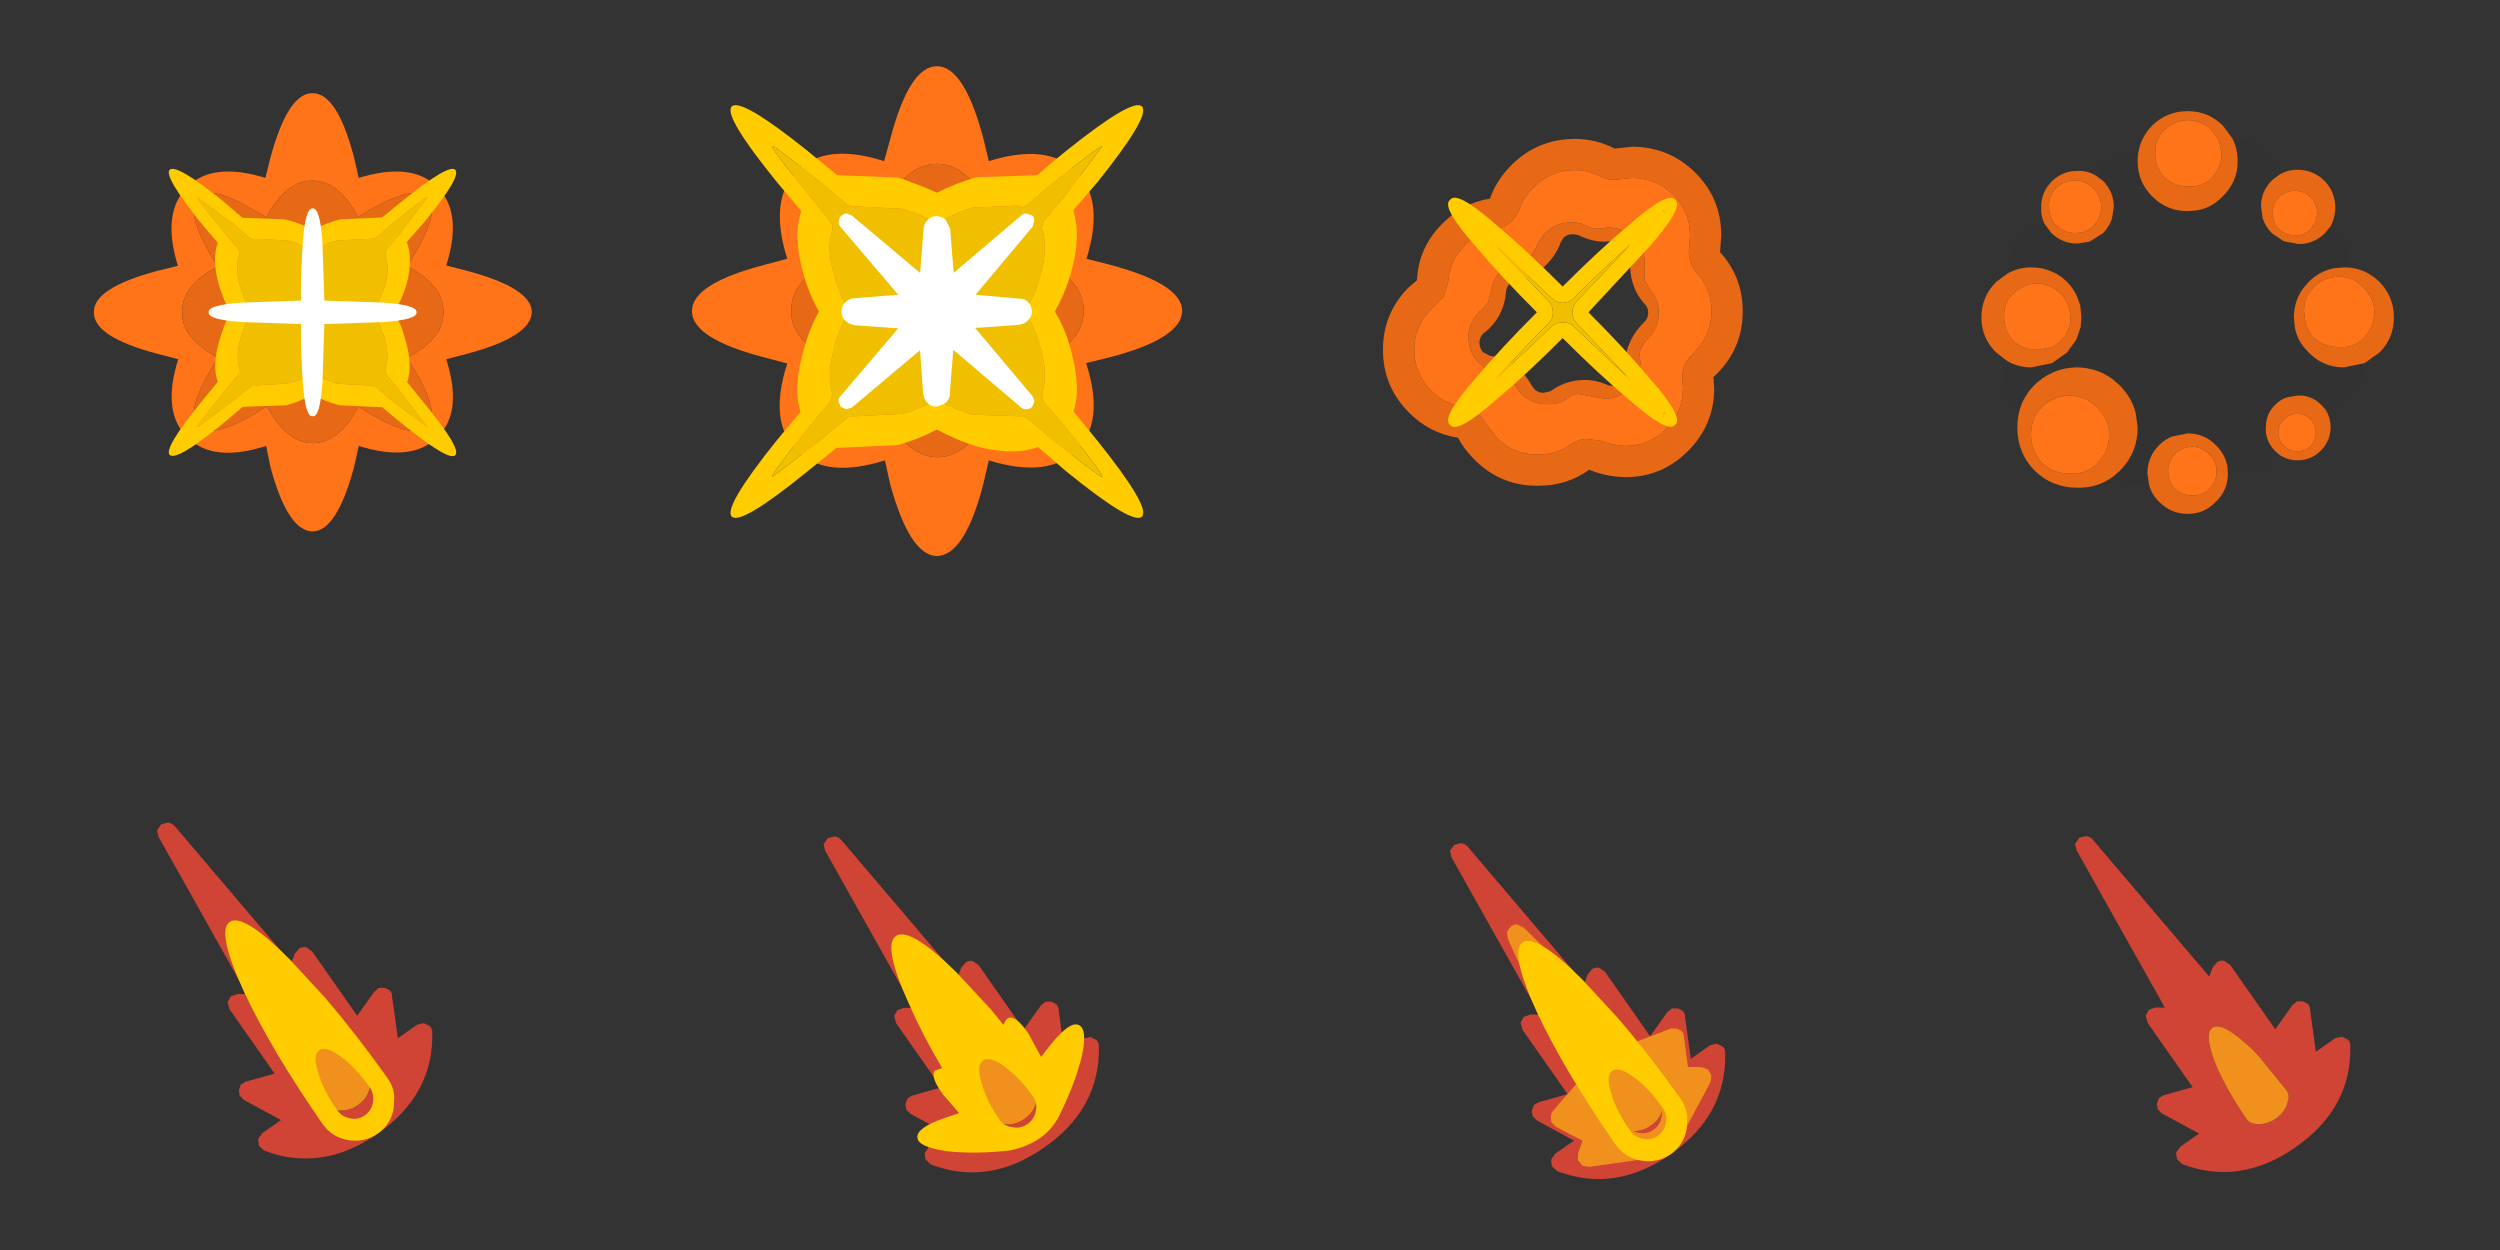 <?xml version="1.0" encoding="UTF-8"?>
<!DOCTYPE svg PUBLIC "-//W3C//DTD SVG 1.1//EN" "http://www.w3.org/Graphics/SVG/1.1/DTD/svg11.dtd">
<!-- Creator: CorelDRAW 2018 (64-Bit) -->
<svg xmlns="http://www.w3.org/2000/svg" xml:space="preserve" width="320px" height="160px" version="1.1" style="shape-rendering:geometricPrecision; text-rendering:geometricPrecision; image-rendering:optimizeQuality; fill-rule:evenodd; clip-rule:evenodd"
viewBox="0 0 320 160"
 xmlns:xlink="http://www.w3.org/1999/xlink">
 <rect x="0" y="0" width="320" height="160" fill="#333333" stroke="none"/>
 <defs>
  <style type="text/css">
   <![CDATA[
    .fil0 {fill:#D04435}
    .fil4 {fill:#E76916}
    .fil7 {fill:#ECBC00}
    .fil1 {fill:#F0911E}
    .fil5 {fill:#F0C000}
    .fil3 {fill:#FF7419}
    .fil2 {fill:#FFCC00}
    .fil6 {fill:white}
    .fil8 {fill:black;fill-opacity:0.012}
   ]]>
  </style>
 </defs>
 <g id="Слой_x0020_1">
  <g>
   <path class="fil0" d="M42.015 141.463c0.34,0.486 0.863,0.715 1.568,0.687 0.788,0.018 1.529,-0.217 2.224,-0.703 0.729,-0.511 1.204,-1.127 1.422,-1.849l0.214 -0.693c0.038,-0.389 -0.053,-0.74 -0.271,-1.053l-0.073 -0.104 -3.413 -4.208c-0.712,-0.795 -1.415,-1.467 -2.11,-2.016 -1.872,-1.639 -3.173,-2.203 -3.902,-1.693 -0.695,0.487 -0.609,1.902 0.256,4.246 0.886,2.226 2.223,4.653 4.012,7.282l0.073 0.104 0 0zm-11.598 -14.235l1.183 0.026 -11.291 -20.117 -0.214 -0.859 0.547 -0.771 0.859 -0.214c0.33,0.028 0.61,0.168 0.839,0.422l14.938 17.563 0.432 -1.156 0.583 -0.719c0.302,-0.16 0.601,-0.214 0.896,-0.162l0.771 0.547 5.762 8.23 2.188 -3.084 0.589 -0.49 0.775 0 0.626 0.338c0.204,0.219 0.298,0.464 0.281,0.735l0.741 5.381 2.5 -1.751 0.807 -0.177 0.802 0.37c0.23,0.253 0.33,0.545 0.302,0.875 0.109,5.254 -2.215,9.547 -6.973,12.878 -4.757,3.331 -9.603,4.06 -14.538,2.185l-0.667 -0.62 -0.125 -0.844 0.547 -0.771 2.395 -1.677 -4.751 -2.574 -0.541 -0.551 -0.105 -0.704 0.266 -0.729 0.609 -0.349 3.699 -1.038 -5.763 -8.229 -0.25 -0.912 0.406 -0.75 0.875 -0.302z"/>
  </g>
  <path class="fil1" d="M42.015 141.463l-0.073 -0.104c-1.789,-2.629 -3.126,-5.056 -4.012,-7.282 -0.865,-2.344 -0.951,-3.759 -0.256,-4.246 0.729,-0.51 2.03,0.054 3.902,1.693 0.694,0.549 1.398,1.221 2.11,2.016l3.413 4.208 0.073 0.104c0.218,0.313 0.309,0.664 0.271,1.053l-0.214 0.693c-0.218,0.722 -0.693,1.338 -1.422,1.849 -0.695,0.486 -1.436,0.721 -2.224,0.703 -0.705,0.028 -1.228,-0.201 -1.568,-0.687z"/>
  <g>
   <path class="fil0" d="M127.335 143.236c0.341,0.486 0.864,0.716 1.569,0.688 0.788,0.017 1.529,-0.218 2.224,-0.704 0.729,-0.51 1.203,-1.127 1.422,-1.849l0.213 -0.693c0.038,-0.389 -0.052,-0.74 -0.271,-1.053l-0.072 -0.104 -3.413 -4.208c-0.713,-0.795 -1.415,-1.467 -2.11,-2.016 -1.872,-1.639 -3.173,-2.203 -3.902,-1.692 -0.695,0.486 -0.609,1.901 0.255,4.245 0.886,2.226 2.224,4.654 4.013,7.282l0.072 0.104 0 0zm-11.597 -14.235l1.183 0.026 -11.292 -20.117 -0.214 -0.859 0.547 -0.771 0.86 -0.214c0.33,0.028 0.61,0.169 0.838,0.422l14.938 17.564 0.432 -1.157 0.584 -0.719c0.301,-0.16 0.6,-0.214 0.895,-0.162l0.771 0.547 5.763 8.23 2.187 -3.084 0.589 -0.49 0.777 0 0.624 0.339c0.205,0.218 0.299,0.463 0.281,0.734l0.741 5.381 2.5 -1.75 0.808 -0.177 0.802 0.369c0.23,0.253 0.33,0.545 0.302,0.876 0.109,5.253 -2.215,9.546 -6.973,12.878 -4.757,3.33 -9.604,4.059 -14.538,2.184l-0.668 -0.62 -0.125 -0.844 0.547 -0.771 2.396 -1.677 -4.751 -2.573 -0.542 -0.552 -0.104 -0.703 0.266 -0.73 0.609 -0.349 3.699 -1.037 -5.763 -8.23 -0.25 -0.911 0.406 -0.751 0.875 -0.302z"/>
  </g>
  <path class="fil1" d="M127.335 143.236l-0.072 -0.104c-1.789,-2.628 -3.126,-5.056 -4.013,-7.282 -0.864,-2.344 -0.95,-3.759 -0.255,-4.245 0.729,-0.511 2.03,0.053 3.902,1.692 0.694,0.549 1.397,1.221 2.11,2.016l3.413 4.208 0.072 0.104c0.219,0.313 0.309,0.664 0.271,1.053l-0.213 0.693c-0.219,0.722 -0.693,1.339 -1.422,1.849 -0.695,0.486 -1.436,0.721 -2.224,0.704 -0.705,0.028 -1.228,-0.202 -1.569,-0.688z"/>
  <g>
   <path class="fil0" d="M207.515 144.092c0.34,0.486 0.863,0.715 1.568,0.688 0.788,0.017 1.529,-0.217 2.224,-0.704 0.729,-0.511 1.204,-1.127 1.422,-1.849l0.214 -0.693c0.038,-0.389 -0.053,-0.74 -0.271,-1.053l-0.073 -0.104 -3.413 -4.208c-0.712,-0.795 -1.415,-1.467 -2.11,-2.016 -1.872,-1.639 -3.173,-2.203 -3.902,-1.692 -0.695,0.486 -0.609,1.901 0.256,4.245 0.886,2.227 2.223,4.653 4.012,7.282l0.073 0.104 0 0zm-11.598 -14.235l1.182 0.026 -11.29 -20.117 -0.214 -0.859 0.547 -0.771 0.859 -0.214c0.33,0.028 0.61,0.169 0.839,0.422l14.937 17.564 0.432 -1.157 0.584 -0.719c0.302,-0.16 0.601,-0.214 0.896,-0.162l0.771 0.547 5.762 8.23 2.187 -3.084 0.589 -0.49 0.776 0 0.626 0.339c0.204,0.218 0.298,0.463 0.281,0.734l0.741 5.381 2.5 -1.751 0.807 -0.177 0.802 0.37c0.229,0.253 0.33,0.545 0.302,0.875 0.109,5.255 -2.216,9.547 -6.973,12.879 -4.757,3.33 -9.604,4.059 -14.538,2.184l-0.667 -0.62 -0.125 -0.844 0.547 -0.771 2.395 -1.677 -4.751 -2.573 -0.541 -0.552 -0.105 -0.703 0.266 -0.73 0.609 -0.349 3.698 -1.037 -5.762 -8.23 -0.25 -0.911 0.406 -0.751 0.875 -0.302z"/>
  </g>
  <path class="fil1" d="M207.515 144.092l-0.073 -0.104c-1.789,-2.629 -3.126,-5.056 -4.012,-7.282 -0.865,-2.344 -0.951,-3.759 -0.256,-4.245 0.729,-0.511 2.03,0.053 3.902,1.692 0.694,0.549 1.398,1.221 2.11,2.016l3.413 4.208 0.073 0.104c0.218,0.313 0.309,0.664 0.271,1.053l-0.214 0.693c-0.218,0.722 -0.693,1.338 -1.422,1.849 -0.695,0.487 -1.436,0.721 -2.224,0.704 -0.705,0.027 -1.228,-0.202 -1.568,-0.688z"/>
  <g>
   <path class="fil0" d="M287.523 143.192c0.34,0.486 0.863,0.715 1.568,0.688 0.788,0.017 1.53,-0.218 2.224,-0.704 0.729,-0.511 1.204,-1.127 1.422,-1.85l0.214 -0.692c0.038,-0.389 -0.053,-0.74 -0.271,-1.053l-0.073 -0.104 -3.413 -4.208c-0.712,-0.796 -1.415,-1.468 -2.11,-2.016 -1.872,-1.639 -3.173,-2.203 -3.902,-1.692 -0.695,0.486 -0.609,1.901 0.256,4.245 0.886,2.226 2.223,4.653 4.012,7.282l0.073 0.104 0 0zm-11.598 -14.235l1.183 0.026 -11.291 -20.117 -0.214 -0.859 0.547 -0.771 0.859 -0.214c0.33,0.028 0.61,0.169 0.839,0.422l14.937 17.564 0.433 -1.157 0.583 -0.719c0.302,-0.16 0.601,-0.214 0.896,-0.162l0.771 0.547 5.762 8.23 2.187 -3.084 0.589 -0.49 0.777 0 0.625 0.339c0.205,0.218 0.298,0.463 0.281,0.734l0.741 5.381 2.5 -1.751 0.807 -0.177 0.803 0.37c0.229,0.253 0.329,0.545 0.302,0.875 0.108,5.254 -2.216,9.547 -6.974,12.878 -4.757,3.331 -9.603,4.06 -14.538,2.185l-0.667 -0.62 -0.125 -0.844 0.547 -0.771 2.396 -1.677 -4.752 -2.573 -0.541 -0.553 -0.105 -0.703 0.266 -0.729 0.609 -0.349 3.699 -1.037 -5.763 -8.23 -0.25 -0.912 0.406 -0.75 0.875 -0.302z"/>
  </g>
  <path class="fil1" d="M287.523 143.192l-0.073 -0.104c-1.789,-2.629 -3.126,-5.056 -4.012,-7.282 -0.865,-2.344 -0.951,-3.759 -0.256,-4.245 0.729,-0.511 2.03,0.053 3.902,1.692 0.694,0.549 1.398,1.22 2.11,2.016l3.413 4.208 0.073 0.104c0.218,0.313 0.309,0.664 0.271,1.053l-0.214 0.692c-0.218,0.723 -0.693,1.339 -1.422,1.85 -0.694,0.486 -1.436,0.721 -2.224,0.704 -0.705,0.027 -1.228,-0.202 -1.568,-0.688z"/>
  <g>
   <path class="fil2" d="M41.275 143.844l-0.109 -0.156c-4.293,-6.206 -7.602,-11.781 -9.926,-16.726 -2.376,-5.167 -2.991,-8.152 -1.845,-8.954 1.145,-0.802 3.723,0.808 7.731,4.833l4.522 4.906c2.526,2.942 5.143,6.31 7.852,10.105l0.109 0.156c0.511,0.729 0.799,1.511 0.865,2.344l-0.072 1.449c-0.216,1.392 -0.896,2.49 -2.042,3.292 -1.145,0.803 -2.427,1.079 -3.844,0.829 -1.358,-0.24 -2.438,-0.932 -3.241,-2.078l0 0zm1.902 -1.719c0.389,0.555 0.937,0.896 1.646,1.02 0.673,0.149 1.306,0.018 1.896,-0.396 0.556,-0.388 0.896,-0.938 1.021,-1.646 0.125,-0.708 -0.007,-1.34 -0.396,-1.896 -1.216,-1.736 -2.446,-3.049 -3.689,-3.938 -1.292,-0.958 -2.216,-1.243 -2.771,-0.854 -0.591,0.414 -0.64,1.379 -0.146,2.896 0.41,1.473 1.223,3.077 2.439,4.814z"/>
  </g>
  <g>
   <path class="fil3" d="M20.119 45.276c-5.433,-1.433 -8.133,-3.2 -8.1,-5.3 -0.066,-2.067 2.633,-3.833 8.1,-5.3l2.65 -0.65c-1.4,-4.534 -1,-7.9 1.2,-10.1 2.167,-2.167 5.5,-2.55 10,-1.15l0.65 -2.6c1.5,-5.534 3.3,-8.284 5.4,-8.25 2.1,0 3.867,2.75 5.3,8.25l0.6 2.6c4.534,-1.4 7.884,-1.017 10.05,1.15 2.2,2.2 2.583,5.55 1.15,10.05l2.7 0.7c5.467,1.467 8.217,3.216 8.25,5.25 -0.033,2.1 -2.783,3.883 -8.25,5.35l-2.7 0.7c1.433,4.5 1.067,7.817 -1.1,9.95 -2.166,2.2 -5.533,2.583 -10.1,1.15l-0.6 2.7c-1.466,5.467 -3.233,8.216 -5.3,8.25 -2.133,-0.033 -3.933,-2.784 -5.4,-8.25l-0.55 -2.7c-4.533,1.466 -7.9,1.1 -10.1,-1.1 -2.2,-2.167 -2.583,-5.5 -1.15,-10l-2.7 -0.7 0 0zm6.65 -12.95l1.1 1.8c-3.067,1.566 -4.583,3.516 -4.55,5.85 -0.066,2.2 1.467,4.133 4.6,5.8l-1.05 1.7c-2.099,3.666 -2.617,6.033 -1.55,7.1 1.1,1.1 3.467,0.6 7.1,-1.5l1.75 -1.1c1.634,3.133 3.584,4.717 5.85,4.75 2.3,-0.033 4.25,-1.6 5.85,-4.7l1.7 1.05c3.667,2.166 6.05,2.666 7.15,1.5 1.1,-1.034 0.583,-3.384 -1.55,-7.05l-1.05 -1.75c3.134,-1.634 4.684,-3.584 4.65,-5.85 0,-2.267 -1.55,-4.217 -4.65,-5.85l1.05 -1.75c2.133,-3.634 2.667,-5.984 1.6,-7.05 -1.133,-1.1 -3.533,-0.617 -7.2,1.45l-1.75 1.05c-1.633,-3.1 -3.583,-4.65 -5.85,-4.65 -2.266,0 -4.217,1.55 -5.85,4.65l-1.75 -0.95c-3.6,-2.134 -5.95,-2.683 -7.05,-1.65 -1.066,1.133 -0.583,3.516 1.45,7.15z"/>
  </g>
  <path class="fil4" d="M26.769 32.326c-2.033,-3.634 -2.517,-6.017 -1.45,-7.15 1.1,-1.033 3.45,-0.484 7.05,1.65l1.75 0.95c1.633,-3.1 3.584,-4.65 5.85,-4.65 2.267,0 4.217,1.55 5.85,4.65l1.75 -1.05c3.667,-2.067 6.067,-2.55 7.2,-1.45 1.067,1.066 0.533,3.416 -1.6,7.05l-1.05 1.75c3.1,1.633 4.65,3.583 4.65,5.85 0.034,2.266 -1.516,4.216 -4.65,5.85l1.05 1.75c2.133,3.666 2.651,6.016 1.55,7.05 -1.1,1.166 -3.483,0.666 -7.15,-1.5l-1.7 -1.05c-1.6,3.1 -3.55,4.667 -5.85,4.7 -2.266,-0.033 -4.216,-1.617 -5.85,-4.75l-1.75 1.1c-3.633,2.1 -6,2.6 -7.1,1.5 -1.066,-1.067 -0.55,-3.434 1.55,-7.1l1.05 -1.7c-3.133,-1.667 -4.666,-3.6 -4.6,-5.8 -0.033,-2.334 1.484,-4.284 4.55,-5.85l-1.1 -1.8z"/>
  <g>
   <path class="fil2" d="M30.519 31.926l0.2 0.4 -0.15 0.5c-0.333,1.033 -0.266,2.35 0.2,3.95 0.3,1 0.7,1.95 1.2,2.85l0.05 0.3 -0.05 0.45c-0.5,0.899 -0.866,1.8 -1.1,2.7 -0.5,1.666 -0.566,3.017 -0.2,4.05l0.05 0.5 -0.25 0.35 -1.8 2.2c-2.333,2.9 -3.466,4.4 -3.4,4.5l4.5 -3.35 0.05 -0.05 2.2 -1.75 0.35 -0.25 0.45 0.05 4.05 -0.25c0.933,-0.2 1.85,-0.534 2.75,-1 0.134,-0.1 0.267,-0.15 0.4,-0.15 0.134,0 0.267,0.05 0.4,0.15l2.65 1 0.1 0.05 4.05 0.2 0.4 0 0.5 0.2 2.1 1.8 4.5 3.35 -3.4 -4.45 -1.8 -2.2 -0.2 -0.4 0 -0.4c0.4,-1.133 0.35,-2.517 -0.15,-4.15l-1.05 -2.65 -0.15 -0.45 0.1 -0.35 1.15 -2.9 0 0.1c0.467,-1.667 0.517,-3 0.15,-4l-0.05 -0.5 0.15 -0.35 1.85 -2.25 3.4 -4.5c-0.233,0.033 -1.733,1.166 -4.5,3.4l-2.1 1.85 -0.45 0.1 -0.4 0 -4.1 0.2c-0.933,0.266 -1.85,0.633 -2.75,1.1l-0.45 0.1 -0.4 -0.1c-0.866,-0.467 -1.783,-0.834 -2.75,-1.1l-4.05 -0.2 -0.4 0.05 -0.4 -0.15 -2.15 -1.85 -4.55 -3.35c-0.066,0.133 1.084,1.616 3.45,4.45l1.8 2.2 0 0zm23.75 19.65c3.234,3.933 4.567,6.167 4,6.7 -0.533,0.533 -2.783,-0.8 -6.75,-4l-2.6 -2.15 -5.5 -0.25c-1.166,-0.3 -2.316,-0.767 -3.45,-1.4 -1.1,0.666 -2.216,1.133 -3.35,1.4l-5.55 0.2 -2.6 2.2c-3.933,3.2 -6.183,4.516 -6.75,3.95 -0.533,-0.534 0.784,-2.75 3.95,-6.65l2.2 -2.7c-0.5,-1.433 -0.416,-3.234 0.25,-5.4 0.334,-1.2 0.783,-2.35 1.35,-3.45 -0.6,-1.167 -1.083,-2.35 -1.45,-3.55 -0.6,-2.167 -0.65,-3.967 -0.15,-5.4l-2.2 -2.6c-3.166,-3.967 -4.483,-6.217 -3.95,-6.75 0.567,-0.533 2.817,0.783 6.75,3.95l2.55 2.2 5.4 0.2c1.233,0.266 2.434,0.716 3.6,1.35 1.167,-0.6 2.334,-1.05 3.5,-1.35l5.4 -0.25 2.65 -2.15c3.934,-3.167 6.167,-4.484 6.7,-3.95 0.567,0.566 -0.766,2.816 -4,6.75l-2.2 2.5c0.567,1.5 0.55,3.316 -0.05,5.45 -0.366,1.233 -0.883,2.416 -1.55,3.55 0.634,1.1 1.1,2.266 1.4,3.5 0.667,2.133 0.75,3.95 0.25,5.45l2.15 2.65z"/>
  </g>
  <path class="fil5" d="M30.519 31.926l-1.8 -2.2c-2.367,-2.834 -3.516,-4.317 -3.45,-4.45l4.55 3.35 2.15 1.85 0.4 0.15 0.4 -0.05 4.05 0.2c0.967,0.266 1.884,0.633 2.75,1.1l0.4 0.1 0.45 -0.1c0.9,-0.467 1.817,-0.834 2.75,-1.1l4.1 -0.2 0.4 0 0.45 -0.1 2.1 -1.85c2.767,-2.234 4.267,-3.367 4.5,-3.4l-3.4 4.5 -1.85 2.25 -0.15 0.35 0.05 0.5c0.367,1 0.317,2.333 -0.15,4l0 -0.1 -1.15 2.9 -0.1 0.35 0.15 0.45 1.05 2.65c0.5,1.633 0.55,3.017 0.15,4.15l0 0.4 0.2 0.4 1.8 2.2 3.4 4.45 -4.5 -3.35 -2.1 -1.8 -0.5 -0.2 -0.4 0 -4.05 -0.2 -0.1 -0.05 -2.65 -1c-0.133,-0.1 -0.266,-0.15 -0.4,-0.15 -0.133,0 -0.266,0.05 -0.4,0.15 -0.9,0.466 -1.817,0.8 -2.75,1l-4.05 0.25 -0.45 -0.05 -0.35 0.25 -2.2 1.75 -0.05 0.05 -4.5 3.35c-0.066,-0.1 1.067,-1.6 3.4,-4.5l1.8 -2.2 0.25 -0.35 -0.05 -0.5c-0.366,-1.033 -0.3,-2.384 0.2,-4.05 0.234,-0.9 0.6,-1.8 1.1,-2.7l0.05 -0.45 -0.05 -0.3c-0.5,-0.9 -0.9,-1.85 -1.2,-2.85 -0.466,-1.6 -0.533,-2.917 -0.2,-3.95l0.15 -0.5 -0.2 -0.4z"/>
  <path class="fil6" d="M41.269 30.976l0.25 7.5 7.5 0.25c2.934,0.2 4.367,0.616 4.3,1.25 0.067,0.633 -1.366,1.05 -4.3,1.25l-7.5 0.25 -0.25 7.5c-0.199,2.966 -0.616,4.4 -1.25,4.3 -0.633,0.1 -1.05,-1.334 -1.25,-4.3 -0.166,-2.1 -0.25,-4.6 -0.25,-7.5l-7.5 -0.25c-2.966,-0.2 -4.4,-0.617 -4.3,-1.25 -0.1,-0.634 1.334,-1.05 4.3,-1.25l7.5 -0.25c0,-2.867 0.084,-5.367 0.25,-7.5 0.2,-2.934 0.617,-4.367 1.25,-4.3 0.634,-0.067 1.05,1.366 1.25,4.3z"/>
  <g>
   <path class="fil4" d="M194.52 26.726c-0.267,0.7 -0.667,1.283 -1.2,1.75 -0.601,0.5 -1.251,0.8 -1.951,0.9 -1.5,0.233 -2.8,0.917 -3.9,2.05l0 0.05c-1.3,1.266 -1.999,2.8 -2.1,4.6l-0.55 1.8 -1.3 1.4 -0.25 0.2 -0.1 0.15c-1.433,1.4 -2.15,3.116 -2.15,5.15 0,2.033 0.734,3.783 2.201,5.25 1.133,1.133 2.466,1.816 3.999,2.05 0.601,0.1 1.167,0.333 1.7,0.7 0.534,0.366 0.95,0.833 1.25,1.4l1.4 1.85c1.434,1.433 3.151,2.15 5.15,2.15l0.051 0c1.633,0.033 3.066,-0.4 4.3,-1.3 0.566,-0.4 1.2,-0.634 1.899,-0.7l2.001 0.25c0.966,0.4 1.999,0.617 3.1,0.65l0.099 0c1.967,-0.033 3.667,-0.75 5.1,-2.15 1.434,-1.467 2.151,-3.217 2.151,-5.25l-0.051 -0.8c-0.099,-0.634 -0.05,-1.25 0.15,-1.85 0.2,-0.6 0.534,-1.117 1,-1.55l0.4 -0.4 0 -0.05c1.434,-1.434 2.151,-3.167 2.151,-5.2 0,-1.867 -0.617,-3.484 -1.851,-4.85 -0.399,-0.467 -0.683,-0.967 -0.85,-1.5 -0.2,-0.6 -0.249,-1.184 -0.15,-1.75l0.101 -1.6c0,-2.034 -0.7,-3.75 -2.1,-5.15 -1.434,-1.434 -3.184,-2.167 -5.251,-2.2l-0.049 0 -1.401 0.15c-0.966,0.2 -1.866,0.083 -2.699,-0.35 -1.001,-0.533 -2.084,-0.8 -3.25,-0.8l-0.051 0c-2.066,0.033 -3.8,0.766 -5.2,2.2 -0.866,0.833 -1.466,1.75 -1.799,2.75l0 0zm21.549 31c-2.233,2.233 -4.899,3.35 -7.999,3.35 -1.667,-0.034 -3.217,-0.35 -4.65,-0.95 -1.934,1.4 -4.167,2.083 -6.701,2.05 -3.1,0 -5.766,-1.117 -7.999,-3.35 -0.867,-0.867 -1.567,-1.8 -2.1,-2.8 -2.4,-0.367 -4.484,-1.434 -6.251,-3.2 -2.233,-2.234 -3.349,-4.917 -3.349,-8.05 0,-3.134 1.099,-5.8 3.3,-8l1.049 -0.9c0.134,-2.8 1.217,-5.217 3.25,-7.25 1.734,-1.767 3.767,-2.834 6.1,-3.2 0.534,-1.567 1.45,-3 2.75,-4.3 2.2,-2.2 4.884,-3.317 8.05,-3.35 1.867,0 3.584,0.416 5.15,1.25l2.3 -0.25c3.167,0.033 5.85,1.15 8.051,3.35 2.2,2.2 3.299,4.866 3.299,8l-0.15 2.15c1.934,2.133 2.9,4.65 2.9,7.55 0,3.167 -1.116,5.85 -3.349,8.05l-0.401 0.4 0.101 1.4c0,3.133 -1.117,5.817 -3.351,8.05l0 0zm-19.35 -26.2l-0.05 0.05c0.167,-0.5 0.484,-1.017 0.951,-1.55l0.299 -0.3c0.867,-0.834 1.917,-1.25 3.151,-1.25l0.049 0c0.734,-0.034 1.4,0.117 2.001,0.45l0.099 0.05c0.5,0.233 1.034,0.333 1.601,0.3l0.099 -0.05 0.951 -0.1 0.049 0c1.2,0 2.267,0.416 3.201,1.25l0.099 0.1c0.867,0.833 1.3,1.916 1.3,3.25l0 0.2 -0.049 0.7 0.049 1.25 0.651 1.1 0 0.1c0.766,0.8 1.149,1.766 1.149,2.9l0 0.05c0,1.267 -0.449,2.366 -1.349,3.3l-0.251 0.25 0 -0.05 -0.7 1.15 0 -0.05c-0.133,0.366 -0.166,0.767 -0.1,1.2l0.051 0.45 0 0.1c-0.034,1.366 -0.534,2.5 -1.501,3.4 -0.8,0.767 -1.733,1.183 -2.799,1.25l-0.251 0 -1.6 -0.25 -0.399 -0.1 -1.401 -0.25c-0.5,0 -0.933,0.166 -1.299,0.5l-0.051 0c-0.733,0.6 -1.6,0.866 -2.6,0.8l-0.099 0c-1.267,0 -2.334,-0.434 -3.201,-1.3l-0.249 -0.3 -0.35 -0.45 -0.251 -0.4 -0.85 -0.95 -0.05 -0.05 -1.15 -0.5 -0.249 -0.05c-0.767,-0.167 -1.467,-0.534 -2.101,-1.1l-0.299 -0.25c-0.834,-0.9 -1.251,-1.967 -1.251,-3.2l0 -0.05c-0.033,-1.1 0.384,-2.117 1.251,-3.05l0.099 -0.15 0.051 -0.05 0.399 -0.3 0.7 -0.85 0.301 -1.15 0.049 -0.05c0.067,-1 0.451,-1.917 1.151,-2.75l0.15 -0.1c0.733,-0.767 1.55,-1.184 2.449,-1.25l1.3 -0.65 0.85 -1.25 0 0zm12.201 4.45c-0.3,-1.134 -0.334,-2.25 -0.101,-3.35l0 -0.25c0,-0.467 -0.15,-0.85 -0.45,-1.15 -0.333,-0.3 -0.716,-0.45 -1.149,-0.45l-0.051 0 -0.55 0.05c-1.633,0.266 -3.166,0.016 -4.6,-0.75l-0.649 -0.1 -0.051 0c-0.466,0 -0.866,0.15 -1.2,0.45l-0.35 0.6c-0.466,1.266 -1.216,2.35 -2.25,3.25 -1.033,0.866 -2.216,1.416 -3.55,1.65 -0.266,0.033 -0.516,0.166 -0.75,0.4 -0.266,0.3 -0.416,0.633 -0.45,1 -0.066,1.033 -0.35,2.033 -0.85,3 -0.5,0.933 -1.183,1.716 -2.05,2.35l-0.05 0.05c-0.3,0.333 -0.449,0.7 -0.449,1.1l0 0.05c0,0.467 0.149,0.866 0.449,1.2l0.85 0.45c1.134,0.166 2.184,0.6 3.151,1.3 0.933,0.633 1.683,1.483 2.25,2.55l0.35 0.45c0.3,0.3 0.666,0.45 1.099,0.45l0.101 0 0.85 -0.2c1.066,-0.8 2.266,-1.267 3.6,-1.4 1.333,-0.134 2.6,0.083 3.8,0.65l0.699 0.1c0.4,-0.034 0.75,-0.2 1.05,-0.5 0.334,-0.3 0.5,-0.684 0.5,-1.15l0 -0.05 0 -0.1c-0.166,-1.134 -0.066,-2.233 0.301,-3.3 0.399,-1.067 0.983,-2 1.749,-2.8l0.301 -0.3c0.333,-0.334 0.5,-0.734 0.5,-1.2l0 -0.05c0,-0.367 -0.117,-0.684 -0.35,-0.95 -0.834,-0.9 -1.401,-1.917 -1.7,-3.05z"/>
  </g>
  <g>
   <path class="fil3" d="M194.52 26.726c0.333,-1 0.933,-1.917 1.799,-2.75 1.4,-1.434 3.134,-2.167 5.2,-2.2l0.051 0c1.166,0 2.249,0.266 3.25,0.8 0.833,0.433 1.733,0.55 2.699,0.35l1.401 -0.15 0.049 0c2.067,0.033 3.817,0.766 5.251,2.2 1.4,1.4 2.1,3.116 2.1,5.15l-0.101 1.6c-0.099,0.566 -0.05,1.15 0.15,1.75 0.167,0.533 0.451,1.033 0.85,1.5 1.234,1.366 1.851,2.983 1.851,4.85 0,2.033 -0.717,3.766 -2.151,5.2l0 0.05 -0.4 0.4c-0.466,0.433 -0.8,0.95 -1,1.55 -0.2,0.6 -0.249,1.216 -0.15,1.85l0.051 0.8c0,2.033 -0.717,3.783 -2.151,5.25 -1.433,1.4 -3.133,2.117 -5.1,2.15l-0.099 0c-1.101,-0.033 -2.134,-0.25 -3.1,-0.65l-2.001 -0.25c-0.699,0.066 -1.333,0.3 -1.899,0.7 -1.234,0.9 -2.667,1.333 -4.3,1.3l-0.051 0c-1.999,0 -3.716,-0.717 -5.15,-2.15l-1.4 -1.85c-0.3,-0.567 -0.716,-1.034 -1.25,-1.4 -0.533,-0.367 -1.099,-0.6 -1.7,-0.7 -1.533,-0.234 -2.866,-0.917 -3.999,-2.05 -1.467,-1.467 -2.201,-3.217 -2.201,-5.25 0,-2.034 0.717,-3.75 2.15,-5.15l0.1 -0.15 0.25 -0.2 1.3 -1.4 0.55 -1.8c0.101,-1.8 0.8,-3.334 2.1,-4.6l0 -0.05c1.1,-1.134 2.4,-1.817 3.9,-2.05 0.7,-0.1 1.35,-0.4 1.951,-0.9 0.533,-0.467 0.933,-1.05 1.2,-1.75l0 0zm2.199 4.8l-0.85 1.25 -1.3 0.65c-0.899,0.066 -1.716,0.483 -2.449,1.25l-0.15 0.1c-0.7,0.833 -1.084,1.75 -1.151,2.75l-0.049 0.05 -0.301 1.15 -0.7 0.85 -0.399 0.3 -0.051 0.05 -0.099 0.15c-0.867,0.933 -1.284,1.95 -1.251,3.05l0 0.05c0,1.233 0.417,2.3 1.251,3.2l0.299 0.25c0.634,0.566 1.334,0.933 2.101,1.1l0.249 0.05 1.15 0.5 0.05 0.05 0.85 0.95 0.251 0.4 0.35 0.45 0.249 0.3c0.867,0.866 1.934,1.3 3.201,1.3l0.099 0c1,0.066 1.867,-0.2 2.6,-0.8l0.051 0c0.366,-0.334 0.799,-0.5 1.299,-0.5l1.401 0.25 0.399 0.1 1.6 0.25 0.251 0c1.066,-0.067 1.999,-0.483 2.799,-1.25 0.967,-0.9 1.467,-2.034 1.501,-3.4l0 -0.1 -0.051 -0.45c-0.066,-0.433 -0.033,-0.834 0.1,-1.2l0 0.05 0.7 -1.15 0 0.05 0.251 -0.25c0.9,-0.934 1.349,-2.033 1.349,-3.3l0 -0.05c0,-1.134 -0.383,-2.1 -1.149,-2.9l0 -0.1 -0.651 -1.1 -0.049 -1.25 0.049 -0.7 0 -0.2c0,-1.334 -0.433,-2.417 -1.3,-3.25l-0.099 -0.1c-0.934,-0.834 -2.001,-1.25 -3.201,-1.25l-0.049 0 -0.951 0.1 -0.099 0.05c-0.567,0.033 -1.101,-0.067 -1.601,-0.3l-0.099 -0.05c-0.601,-0.333 -1.267,-0.484 -2.001,-0.45l-0.049 0c-1.234,0 -2.284,0.416 -3.151,1.25l-0.299 0.3c-0.467,0.533 -0.784,1.05 -0.951,1.55l0.05 -0.05z"/>
  </g>
  <g>
   <path class="fil2" d="M201.469 38.126c-0.399,0.4 -0.883,0.616 -1.449,0.65 -0.567,-0.034 -1.05,-0.25 -1.451,-0.65l-7.25 -6.85 6.85 7.25c0.4,0.4 0.6,0.9 0.6,1.5 0,0.533 -0.2,1 -0.6,1.4 -2.633,2.633 -4.916,5.05 -6.85,7.25l7.25 -6.85c0.4,-0.4 0.884,-0.584 1.451,-0.55 0.566,-0.033 1.05,0.15 1.449,0.55l7.25 6.85 -6.85 -7.25c-0.4,-0.4 -0.6,-0.867 -0.6,-1.4 0,-0.6 0.2,-1.1 0.6,-1.5l6.85 -7.25c-2.2,1.933 -4.616,4.216 -7.25,6.85l0 0zm9.65 -6.55l-7.8 8.4c3.1,3.1 5.7,5.9 7.8,8.4 3,3.4 4.1,5.4 3.301,6 -0.601,0.8 -2.6,-0.3 -6,-3.3 -2.501,-2.1 -5.3,-4.7 -8.4,-7.8 -3.134,3.133 -5.934,5.733 -8.4,7.8 -3.434,3.033 -5.434,4.133 -6,3.3 -0.834,-0.567 0.266,-2.567 3.299,-6 2.067,-2.467 4.667,-5.267 7.8,-8.4 -3.133,-3.134 -5.733,-5.934 -7.8,-8.4 -3.033,-3.434 -4.133,-5.434 -3.299,-6 0.566,-0.834 2.566,0.267 6,3.3 2.466,2.066 5.266,4.666 8.4,7.8 3.1,-3.1 5.899,-5.7 8.4,-7.8 3.4,-3 5.399,-4.1 6,-3.3 0.799,0.6 -0.301,2.6 -3.301,6l0 0zm1.751 21.55l0.299 -0.3 -0.299 0 0 0.3 0 0zm0.299 -26l-0.299 -0.3 0 0.3 0.299 0z"/>
  </g>
  <path class="fil5" d="M201.469 38.126c2.634,-2.634 5.051,-4.917 7.25,-6.85l-6.85 7.25c-0.4,0.4 -0.6,0.9 -0.6,1.5 0,0.533 0.2,1 0.6,1.4l6.85 7.25 -7.25 -6.85c-0.399,-0.4 -0.883,-0.584 -1.449,-0.55 -0.567,-0.033 -1.05,0.15 -1.451,0.55l-7.25 6.85c1.934,-2.2 4.217,-4.617 6.85,-7.25 0.4,-0.4 0.6,-0.867 0.6,-1.4 0,-0.6 -0.2,-1.1 -0.6,-1.5l-6.85 -7.25 7.25 6.85c0.4,0.4 0.884,0.616 1.451,0.65 0.566,-0.034 1.05,-0.25 1.449,-0.65z"/>
  <g>
   <path class="fil7" d="M213.169 27.126l-0.299 0 0 -0.3 0.299 0.3 0 0zm-0.299 26l0 -0.3 0.299 0 -0.299 0.3z"/>
  </g>
  <g>
   <path class="fil4" d="M285.72 17.676c0.466,0.9 0.7,1.883 0.7,2.95 0,1.766 -0.634,3.266 -1.9,4.5 -0.934,0.966 -2.017,1.567 -3.25,1.8l-1.251 0.1c-1.5,0 -2.816,-0.45 -3.95,-1.35l-0.599 -0.55c-1.234,-1.234 -1.851,-2.734 -1.851,-4.5l0 -0.35c0.101,-1.633 0.717,-3.034 1.851,-4.2 1.266,-1.233 2.783,-1.85 4.549,-1.85 1.767,0 3.267,0.616 4.501,1.85l1.2 1.6 0 0zm-8.7 -1c-0.801,0.767 -1.184,1.733 -1.151,2.9l0 0.05c0,1.2 0.384,2.216 1.151,3.05l0.049 0.05c0.834,0.766 1.851,1.15 3.051,1.15l0.15 0c1.099,0.033 2.05,-0.334 2.849,-1.1l0 -0.05c0.8,-0.834 1.217,-1.817 1.251,-2.95l0 -0.15 -0.35 -1.65 -0.901 -1.3c-0.866,-0.834 -1.866,-1.267 -2.999,-1.3l-0.05 0c-1.167,0.033 -2.184,0.466 -3.05,1.3l0 0zm14.649 5.75c0.7,-0.467 1.534,-0.7 2.501,-0.7 1.3,0.033 2.416,0.5 3.349,1.4 0.901,0.933 1.367,2.05 1.401,3.35 0,0.933 -0.217,1.783 -0.65,2.55l-0.7 0.85c-0.967,0.933 -2.101,1.383 -3.4,1.35l-1.851 -0.35 -1.5 -1c-0.566,-0.567 -0.966,-1.217 -1.2,-1.95l-0.2 -1.45c-0.033,-1.3 0.434,-2.434 1.4,-3.4l0.85 -0.65 0 0zm8.55 11.8c1.667,0.033 3.117,0.65 4.351,1.85 1.233,1.267 1.849,2.783 1.849,4.55 0,1.766 -0.616,3.266 -1.849,4.5l-1.901 1.35 -2.649 0.55c-1.767,0 -3.267,-0.634 -4.5,-1.9 -1,-0.967 -1.601,-2.084 -1.801,-3.35l-0.099 -1.15c0,-1.434 0.416,-2.7 1.25,-3.8l0.65 -0.75c0.933,-0.934 2.033,-1.517 3.3,-1.75l1.2 -0.1 0.199 0 0 0zm-2.599 18.15c0.466,0.666 0.699,1.466 0.699,2.4 -0.033,1.133 -0.45,2.1 -1.249,2.9 -0.801,0.8 -1.767,1.216 -2.9,1.25 -1.2,0 -2.184,-0.4 -2.95,-1.2 -0.834,-0.833 -1.234,-1.817 -1.2,-2.95l0.05 -0.7c0.133,-0.9 0.516,-1.65 1.15,-2.25 0.466,-0.5 1.016,-0.834 1.649,-1l1.301 -0.2c1.133,-0.034 2.116,0.366 2.949,1.2l0.501 0.55 0 0zm-12.501 7.4l0.05 0.85c0,1.433 -0.516,2.633 -1.55,3.6 -0.966,1.033 -2.166,1.55 -3.6,1.55 -1.433,0 -2.649,-0.517 -3.65,-1.55 -0.666,-0.634 -1.099,-1.384 -1.3,-2.25l-0.2 -1.35c0,-1.434 0.5,-2.65 1.5,-3.65 0.501,-0.5 1.05,-0.867 1.651,-1.1l1.999 -0.4c1.434,0 2.634,0.5 3.6,1.5l0.15 0.15c0.734,0.767 1.184,1.65 1.35,2.65l0 0zm-14.599 1.2c-1.334,1 -2.867,1.483 -4.601,1.45 -2.166,0 -3.999,-0.733 -5.5,-2.2 -1.466,-1.5 -2.2,-3.333 -2.2,-5.5 0,-0.567 0.05,-1.117 0.15,-1.65 0.267,-1.4 0.934,-2.65 2.001,-3.75 0.7,-0.7 1.466,-1.234 2.299,-1.6 1,-0.467 2.084,-0.7 3.25,-0.7 1.7,0.033 3.217,0.55 4.551,1.55l0.85 0.75c1.033,1.033 1.716,2.216 2.05,3.55l0.249 1.85c0,2.167 -0.766,4.016 -2.299,5.55l-0.8 0.7 0 0zm-13.651 -14.8l-1.35 -1.05c-1.266,-1.234 -1.9,-2.734 -1.9,-4.5 0,-1.767 0.634,-3.283 1.9,-4.55l1.5 -1.1c0.9,-0.5 1.9,-0.75 3.001,-0.75 0.966,0 1.849,0.183 2.649,0.55 0.7,0.3 1.334,0.733 1.9,1.3 0.567,0.566 1,1.2 1.301,1.9l0.399 1.1 0.15 1.55 -0.1 1.25 -0.55 1.6 -1.2 1.65 -1.9 1.35 -2.649 0.55c-1.167,0 -2.217,-0.284 -3.151,-0.85l0 0zm4.851 -17.5c-0.334,-0.634 -0.484,-1.35 -0.451,-2.15 0,-1.3 0.451,-2.4 1.351,-3.3 0.899,-0.9 2,-1.35 3.299,-1.35 0.867,-0.034 1.651,0.166 2.351,0.6l0.949 0.7c0.9,0.933 1.35,2.05 1.35,3.35l-0.249 1.5c-0.234,0.666 -0.601,1.266 -1.101,1.8l-1.75 1.1 -1.55 0.25c-1.3,0 -2.416,-0.45 -3.349,-1.35l-0.85 -1.15 0 0zm1.449 -4.55c-0.633,0.6 -0.933,1.367 -0.899,2.3 0,0.833 0.216,1.55 0.65,2.15l0.249 0.3 0.05 0c0.667,0.633 1.467,0.95 2.4,0.95l0.101 0 0.599 -0.05c0.601,-0.1 1.15,-0.384 1.65,-0.85l0 -0.05c0.534,-0.567 0.85,-1.2 0.951,-1.9l0.05 -0.45 0 -0.1c-0.034,-0.867 -0.367,-1.634 -1.001,-2.3l-0.1 -0.1c-0.633,-0.6 -1.383,-0.917 -2.25,-0.95l-0.05 0c-0.933,0.033 -1.733,0.367 -2.4,1l0 0.05 0 0zm28.5 1.15c-0.533,0.533 -0.783,1.183 -0.749,1.95l0 0.05c0,0.8 0.249,1.483 0.749,2.05l0.051 0c0.333,0.3 0.716,0.533 1.149,0.7l0.901 0.1 0.099 0c0.734,0 1.367,-0.25 1.9,-0.75l0 -0.05 0.601 -0.85 0.249 -1.1 0 -0.1c-0.033,-0.767 -0.316,-1.433 -0.85,-2 -0.566,-0.567 -1.233,-0.85 -1.999,-0.85l-0.051 0c-0.766,0 -1.449,0.283 -2.05,0.85l0 0zm-30.35 26.9c-0.633,0.6 -1.033,1.316 -1.2,2.15 -0.099,0.4 -0.15,0.816 -0.15,1.25l0 0.05c0,1.4 0.45,2.6 1.35,3.6l0.051 0.05c1,0.9 2.199,1.35 3.6,1.35l0.149 0c1.3,0.033 2.417,-0.4 3.351,-1.3l0 -0.05 0.65 -0.75c0.533,-0.834 0.816,-1.75 0.85,-2.75l0 -0.15 -0.051 -0.8c-0.166,-0.8 -0.499,-1.517 -0.999,-2.15l-0.45 -0.5c-1.001,-1 -2.167,-1.517 -3.5,-1.55l-0.051 0c-0.833,0.033 -1.583,0.216 -2.25,0.55 -0.5,0.233 -0.949,0.55 -1.35,0.95l0 0.05 0 0zm-3.65 -14.6c-0.8,0.766 -1.183,1.733 -1.15,2.9l0 0.05c0,1.2 0.384,2.216 1.15,3.05l0.05 0.05 0.3 0.25c0.767,0.6 1.684,0.9 2.75,0.9l0.151 0 1.749 -0.35 1.101 -0.75 0 -0.05 0.149 -0.15c0.534,-0.6 0.884,-1.284 1.051,-2.05l0.05 -0.75 0 -0.15 -0.101 -0.8c-0.133,-0.634 -0.399,-1.217 -0.799,-1.75l-0.35 -0.4 -1.101 -0.8c-0.599,-0.301 -1.233,-0.467 -1.9,-0.5l-0.049 0c-1.067,0.033 -2.017,0.416 -2.851,1.15l-0.2 0.15 0 0zm38.45 -0.75l-0.2 0.25c-0.699,0.733 -1.033,1.666 -1,2.8l0 0.05 0.15 1.2c0.167,0.766 0.517,1.45 1.05,2.05l0.051 0.05c0.9,0.8 1.983,1.2 3.25,1.2l0.149 0c0.901,0.033 1.7,-0.184 2.4,-0.65l0.601 -0.5 0 -0.05c0.866,-0.9 1.316,-1.95 1.35,-3.15l0 -0.15c-0.034,-1.2 -0.484,-2.233 -1.35,-3.1 -0.867,-0.867 -1.851,-1.334 -2.95,-1.4l-0.2 0 -0.051 0c-1.266,0.033 -2.349,0.483 -3.25,1.35l0 0.05 0 0zm-17.749 21.35l-0.051 0.05c-0.5,0.5 -0.766,1.15 -0.799,1.95l0 0.1c0,0.9 0.283,1.666 0.85,2.3l0.049 0c0.634,0.566 1.367,0.85 2.201,0.85l0.099 0c0.8,0 1.5,-0.284 2.101,-0.85 0.599,-0.634 0.9,-1.367 0.9,-2.2l0 -0.1c0,-0.8 -0.301,-1.5 -0.9,-2.1 -0.634,-0.634 -1.367,-0.967 -2.2,-1 -0.867,0.033 -1.617,0.35 -2.25,0.95l0 0.05 0 0zm15.65 -5.2c-0.667,0 -1.217,0.233 -1.651,0.7 -0.5,0.467 -0.749,1.033 -0.749,1.7 0,0.633 0.233,1.183 0.699,1.65l0.101 0.05c0.433,0.467 0.966,0.7 1.6,0.7 0.666,0 1.249,-0.234 1.749,-0.7 0.434,-0.467 0.651,-1.033 0.651,-1.7 0,-0.634 -0.217,-1.184 -0.651,-1.65l-0.049 -0.1c-0.5,-0.434 -1.067,-0.65 -1.7,-0.65z"/>
  </g>
  <g>
   <path class="fil3" d="M277.02 16.676c0.866,-0.834 1.883,-1.267 3.05,-1.3l0.05 0c1.133,0.033 2.133,0.466 2.999,1.3l0.901 1.3 0.35 1.65 0 0.15c-0.034,1.133 -0.451,2.117 -1.251,2.95l0 0.05c-0.799,0.766 -1.75,1.133 -2.849,1.1l-0.15 0c-1.2,0 -2.217,-0.384 -3.051,-1.15l-0.049 -0.05c-0.767,-0.834 -1.151,-1.85 -1.151,-3.05l0 -0.05c-0.033,-1.167 0.35,-2.133 1.151,-2.9l0 0zm14.649 8.6c0.601,-0.567 1.284,-0.85 2.05,-0.85l0.051 0c0.766,0 1.433,0.283 1.999,0.85 0.534,0.566 0.817,1.233 0.85,2l0 0.1 -0.249 1.1 -0.601 0.85 0 0.05c-0.533,0.5 -1.166,0.75 -1.9,0.75l-0.099 0 -0.901 -0.1c-0.433,-0.167 -0.816,-0.4 -1.149,-0.7l-0.051 0c-0.5,-0.567 -0.749,-1.25 -0.749,-2.05l0 -0.05c-0.034,-0.767 0.216,-1.417 0.749,-1.95l0 0zm-28.5 -1.15l0 -0.05c0.667,-0.634 1.467,-0.967 2.4,-1l0.05 0c0.867,0.033 1.617,0.35 2.25,0.95l0.1 0.1c0.634,0.667 0.967,1.433 1.001,2.3l0 0.1 -0.05 0.45c-0.101,0.7 -0.417,1.333 -0.951,1.9l0 0.05c-0.5,0.466 -1.049,0.75 -1.65,0.85l-0.599 0.05 -0.101 0c-0.933,0 -1.733,-0.317 -2.4,-0.95l-0.05 0 -0.249 -0.3c-0.434,-0.6 -0.65,-1.317 -0.65,-2.15 -0.034,-0.933 0.266,-1.7 0.899,-2.3l0 0zm-5.5 13.45l0.2 -0.15c0.834,-0.734 1.784,-1.117 2.851,-1.15l0.049 0c0.667,0.033 1.301,0.2 1.9,0.5l1.101 0.8 0.35 0.4c0.4,0.533 0.666,1.116 0.799,1.75l0.101 0.8 0 0.15 -0.05 0.75c-0.167,0.766 -0.517,1.45 -1.051,2.05l-0.149 0.15 0 0.05 -1.101 0.75 -1.749 0.35 -0.151 0c-1.066,0 -1.983,-0.3 -2.75,-0.9l-0.3 -0.25 -0.05 -0.05c-0.766,-0.834 -1.15,-1.85 -1.15,-3.05l0 -0.05c-0.033,-1.167 0.35,-2.134 1.15,-2.9l0 0zm3.65 14.6l0 -0.05c0.401,-0.4 0.85,-0.717 1.35,-0.95 0.667,-0.334 1.417,-0.517 2.25,-0.55l0.051 0c1.333,0.033 2.499,0.55 3.5,1.55l0.45 0.5c0.5,0.633 0.833,1.35 0.999,2.15l0.051 0.8 0 0.15c-0.034,1 -0.317,1.916 -0.85,2.75l-0.65 0.75 0 0.05c-0.934,0.9 -2.051,1.333 -3.351,1.3l-0.149 0c-1.4,0 -2.601,-0.45 -3.6,-1.35l-0.051 -0.05c-0.9,-1 -1.35,-2.2 -1.35,-3.6l0 -0.05c0,-0.434 0.051,-0.85 0.15,-1.25 0.167,-0.834 0.567,-1.55 1.2,-2.15l0 0zm17.051 6l0 -0.05c0.633,-0.6 1.383,-0.917 2.25,-0.95 0.833,0.033 1.566,0.366 2.2,1 0.599,0.6 0.9,1.3 0.9,2.1l0 0.1c0,0.833 -0.301,1.566 -0.9,2.2 -0.601,0.566 -1.301,0.85 -2.101,0.85l-0.099 0c-0.834,0 -1.567,-0.284 -2.201,-0.85l-0.049 0c-0.567,-0.634 -0.85,-1.4 -0.85,-2.3l0 -0.1c0.033,-0.8 0.299,-1.45 0.799,-1.95l0.051 -0.05 0 0zm17.749 -21.35l0 -0.05c0.9,-0.867 1.984,-1.317 3.25,-1.35l0.051 0 0.2 0c1.099,0.066 2.083,0.533 2.95,1.4 0.866,0.867 1.316,1.9 1.35,3.1l0 0.15c-0.034,1.2 -0.484,2.25 -1.35,3.15l0 0.05 -0.601 0.5c-0.7,0.466 -1.499,0.683 -2.4,0.65l-0.149 0c-1.267,0 -2.35,-0.4 -3.25,-1.2l-0.051 -0.05c-0.533,-0.6 -0.883,-1.284 -1.05,-2.05l-0.15 -1.2 0 -0.05c-0.033,-1.134 0.301,-2.067 1,-2.8l0.2 -0.25 0 0zm-2.099 16.15c0.633,0 1.2,0.216 1.7,0.65l0.049 0.1c0.434,0.466 0.651,1.016 0.651,1.65 0,0.667 -0.217,1.233 -0.651,1.7 -0.5,0.467 -1.083,0.7 -1.749,0.7 -0.634,0 -1.167,-0.234 -1.6,-0.7l-0.101 -0.05c-0.466,-0.467 -0.699,-1.017 -0.699,-1.65 0,-0.667 0.249,-1.233 0.749,-1.7 0.434,-0.467 0.984,-0.7 1.651,-0.7z"/>
  </g>
  <path class="fil8" d="M285.72 17.676l2.149 0.35c1.501,0.533 2.6,1.5 3.3,2.9l0.5 1.5 -0.85 0.65c-0.966,0.966 -1.433,2.1 -1.4,3.4l0.2 1.45c0.234,0.733 0.634,1.383 1.2,1.95l1.5 1 1.851 0.35c1.3,0.033 2.433,-0.417 3.4,-1.35l0.7 -0.85c0.766,0.4 1.366,1.033 1.799,1.9 0.467,1.066 0.517,2.166 0.15,3.3l-0.199 0 -1.2 0.1c-1.267,0.233 -2.367,0.816 -3.3,1.75l-0.65 0.75c-0.834,1.1 -1.25,2.366 -1.25,3.8l0.099 1.15c0.2,1.266 0.801,2.383 1.801,3.35 1.233,1.266 2.733,1.9 4.5,1.9l2.649 -0.55 -0.35 2.1c-0.533,1.5 -1.533,2.583 -2.999,3.25l-1.7 0.55 -0.501 -0.55c-0.833,-0.834 -1.816,-1.234 -2.949,-1.2l-1.301 0.2c-0.633,0.166 -1.183,0.5 -1.649,1 -0.634,0.6 -1.017,1.35 -1.15,2.25l-0.05 0.7c-0.034,1.133 0.366,2.117 1.2,2.95l-0.15 0.45c-0.367,0.933 -1,1.617 -1.9,2.05l-2.9 0.15 -1.151 -0.6c-0.166,-1 -0.616,-1.883 -1.35,-2.65l-0.15 -0.15c-0.966,-1 -2.166,-1.5 -3.6,-1.5l-1.999 0.4c-0.601,0.233 -1.15,0.6 -1.651,1.1 -1,1 -1.5,2.216 -1.5,3.65l0.2 1.35 -2.95 -0.05c-0.633,-0.233 -1.166,-0.55 -1.599,-0.95l0.8 -0.7c1.533,-1.534 2.299,-3.383 2.299,-5.55l-0.249 -1.85c-0.334,-1.334 -1.017,-2.517 -2.05,-3.55l-0.85 -0.75c-1.334,-1 -2.851,-1.517 -4.551,-1.55 -1.166,0 -2.25,0.233 -3.25,0.7 -0.833,0.366 -1.599,0.9 -2.299,1.6 -1.067,1.1 -1.734,2.35 -2.001,3.75l-1.249 -1.85c-0.7,-1.667 -0.784,-3.35 -0.251,-5.05 0.934,0.566 1.984,0.85 3.151,0.85l2.649 -0.55 1.9 -1.35 1.2 -1.65 0.55 -1.6 0.1 -1.25 -0.15 -1.55 -0.399 -1.1c-0.301,-0.7 -0.734,-1.333 -1.301,-1.9 -0.566,-0.567 -1.2,-1 -1.9,-1.3 -0.8,-0.367 -1.683,-0.55 -2.649,-0.55 -1.101,0 -2.101,0.25 -3.001,0.75 -0.099,-0.834 0,-1.684 0.301,-2.55 0.533,-1.534 1.549,-2.633 3.05,-3.3 0.433,-0.2 0.883,-0.35 1.35,-0.45l0.85 1.15c0.933,0.9 2.05,1.35 3.349,1.35l1.55 -0.25 1.75 -1.1c0.5,-0.534 0.867,-1.134 1.101,-1.8l0.249 -1.5c0,-1.3 -0.449,-2.417 -1.35,-3.35l-0.949 -0.7c0.433,-0.967 1.116,-1.684 2.05,-2.15l3.25 -0.1 0.049 0.05 0 0.35c0,1.766 0.617,3.266 1.851,4.5l0.599 0.55c1.134,0.9 2.451,1.35 3.95,1.35l1.251 -0.1c1.233,-0.233 2.316,-0.834 3.25,-1.8 1.266,-1.234 1.9,-2.734 1.9,-4.5 0,-1.067 -0.234,-2.05 -0.7,-2.95z"/>
  <g>
   <path class="fil3" d="M97.769 45.726c-6.133,-1.6 -9.199,-3.567 -9.199,-5.9 0,-2.334 3.066,-4.3 9.199,-5.9l3 -0.8c-1.6,-5.067 -1.183,-8.817 1.25,-11.25 2.434,-2.434 6.15,-2.85 11.15,-1.25l0.8 -2.9c1.634,-6.167 3.617,-9.25 5.95,-9.25 2.334,0 4.317,3.083 5.95,9.25l0.7 2.9c5.034,-1.567 8.767,-1.133 11.201,1.3 2.433,2.433 2.866,6.166 1.299,11.2l2.95 0.75c6.167,1.633 9.267,3.6 9.301,5.9 -0.034,2.367 -3.117,4.35 -9.25,5.95l-3.051 0.75c1.634,5.033 1.217,8.75 -1.249,11.15 -2.367,2.433 -6.101,2.867 -11.201,1.3l-0.7 3c-1.566,6.1 -3.55,9.183 -5.95,9.25 -2.333,-0.067 -4.333,-3.167 -6,-9.3l-0.649 -2.95c-5.067,1.6 -8.817,1.183 -11.251,-1.25 -2.466,-2.4 -2.883,-6.117 -1.25,-11.15l-3 -0.8 0 0zm7.4 -14.4l1.2 1.95c-3.433,1.8 -5.133,3.983 -5.1,6.55 -0.033,2.433 1.684,4.583 5.15,6.45l-1.15 1.95c-2.333,4.066 -2.9,6.7 -1.7,7.9 1.234,1.233 3.884,0.683 7.95,-1.65l1.901 -1.2c1.833,3.433 4.016,5.183 6.549,5.25 2.534,0 4.7,-1.767 6.501,-5.3l1.849 1.25c4.167,2.367 6.85,2.917 8.05,1.65 1.234,-1.167 0.667,-3.8 -1.7,-7.9l-1.25 -1.95c3.534,-1.8 5.3,-3.967 5.3,-6.5 -0.033,-2.567 -1.783,-4.75 -5.25,-6.55l1.2 -1.9c2.367,-4.1 2.934,-6.767 1.7,-8 -1.233,-1.167 -3.899,-0.6 -8,1.7 -0.633,0.366 -1.283,0.766 -1.95,1.2 -1.8,-3.5 -3.966,-5.25 -6.5,-5.25 -2.533,0 -4.716,1.75 -6.55,5.25l-1.95 -1.15c-4.033,-2.367 -6.65,-2.95 -7.85,-1.75 -1.233,1.233 -0.7,3.9 1.6,8z"/>
  </g>
  <path class="fil4" d="M105.169 31.326c-2.3,-4.1 -2.833,-6.767 -1.6,-8 1.2,-1.2 3.817,-0.617 7.85,1.75l1.95 1.15c1.834,-3.5 4.017,-5.25 6.55,-5.25 2.534,0 4.7,1.75 6.5,5.25 0.667,-0.434 1.317,-0.834 1.95,-1.2 4.101,-2.3 6.767,-2.867 8,-1.7 1.234,1.233 0.667,3.9 -1.7,8l-1.2 1.9c3.467,1.8 5.217,3.983 5.25,6.55 0,2.533 -1.766,4.7 -5.3,6.5l1.25 1.95c2.367,4.1 2.934,6.733 1.7,7.9 -1.2,1.267 -3.883,0.716 -8.05,-1.65l-1.849 -1.25c-1.801,3.533 -3.967,5.3 -6.501,5.3 -2.533,-0.067 -4.716,-1.817 -6.549,-5.25l-1.901 1.2c-4.066,2.333 -6.716,2.883 -7.95,1.65 -1.2,-1.2 -0.633,-3.834 1.7,-7.9l1.15 -1.95c-3.466,-1.867 -5.183,-4.017 -5.15,-6.45 -0.033,-2.567 1.667,-4.75 5.1,-6.55l-1.2 -1.95z"/>
  <g>
   <path class="fil2" d="M103.369 60.326c-5.7,4.633 -8.933,6.566 -9.7,5.8 -0.766,-0.767 1.15,-4.017 5.75,-9.75l3.05 -3.65c-0.666,-2.134 -0.533,-4.767 0.4,-7.9 0.434,-1.7 1.084,-3.35 1.95,-4.95 -0.9,-1.634 -1.566,-3.267 -2,-4.9 -0.899,-3.167 -0.983,-5.817 -0.25,-7.95l-3.15 -3.75c-4.6,-5.667 -6.516,-8.884 -5.75,-9.65 0.767,-0.767 3.984,1.116 9.651,5.65l3.849 3.15 7.801 0.3c1.7,0.566 3.349,1.216 4.949,1.95 1.634,-0.834 3.334,-1.5 5.1,-2l7.75 -0.25c1.233,-1.1 2.484,-2.15 3.75,-3.15 5.667,-4.534 8.884,-6.417 9.651,-5.65 0.766,0.766 -1.134,4 -5.701,9.7l-3.1 3.6c0.7,2.167 0.617,4.783 -0.25,7.85 -0.466,1.733 -1.166,3.433 -2.099,5.1 0.966,1.633 1.649,3.283 2.049,4.95 0.9,3.166 1.017,5.783 0.351,7.85l3.1 3.8c4.533,5.666 6.416,8.883 5.65,9.65 -0.767,0.766 -4.001,-1.167 -9.701,-5.8l-3.6 -3.1c-2.166,0.766 -4.8,0.733 -7.9,-0.1 -1.733,-0.534 -3.416,-1.25 -5.05,-2.15 -1.566,0.833 -3.233,1.5 -5,2l-7.85 0.35 -3.7 3 0 0zm28.15 -34.15l-0.55 0.35 -0.7 -0.2 -5.75 0.25c-1.4,0.4 -2.733,0.966 -4,1.7l-0.6 0.1 -0.55 -0.05c-1.299,-0.7 -2.6,-1.234 -3.9,-1.6l-5.799 -0.3 -0.651 0.05 -0.6 -0.3 -3.15 -2.65c-4.133,-3.267 -6.283,-4.883 -6.45,-4.85 -0.066,0.266 1.55,2.416 4.85,6.45l0.05 0.05 2.6 3.2 0.251 0.45 -0.051 0.65c-0.533,1.6 -0.433,3.567 0.3,5.9 0.367,1.3 0.867,2.6 1.5,3.9l0.151 0.55 -0.151 0.65c-0.666,1.266 -1.166,2.533 -1.5,3.8l0.05 0.05c-0.733,2.333 -0.85,4.317 -0.35,5.95l-0.05 0.55 -0.249 0.65 -2.551 3.05c-3.299,4.1 -4.916,6.283 -4.85,6.55l6.45 -4.95 3.1 -2.6c0.167,-0.167 0.35,-0.25 0.55,-0.25l0.6 0 6 -0.3c1.234,-0.367 2.5,-0.867 3.8,-1.5 0.167,-0.167 0.367,-0.234 0.6,-0.2 0.234,-0.034 0.434,0.033 0.6,0.2 1.267,0.666 2.617,1.216 4.051,1.65l-0.051 -0.05 5.8 0.2 0.601 0 0.549 0.25 3.15 2.65c4.034,3.233 6.2,4.866 6.5,4.9 0,-0.334 -1.616,-2.517 -4.85,-6.55l-2.65 -3.05 -0.2 -0.6 0 -0.6c0.5,-1.567 0.417,-3.517 -0.25,-5.85 -0.4,-1.334 -0.933,-2.667 -1.6,-4l-0.149 -0.55c0,-0.2 0.049,-0.417 0.149,-0.65 0.7,-1.233 1.234,-2.567 1.6,-4 0.667,-2.267 0.75,-4.217 0.25,-5.85 -0.166,-0.167 -0.166,-0.334 0,-0.5l0.2 -0.6 2.601 -3.1 4.899 -6.5c-0.233,-0.033 -2.4,1.6 -6.5,4.9l-3.1 2.6z"/>
  </g>
  <path class="fil5" d="M131.519 26.176l3.1 -2.6c4.1,-3.3 6.267,-4.933 6.5,-4.9l-4.899 6.5 -2.601 3.1 -0.2 0.6c-0.166,0.166 -0.166,0.333 0,0.5 0.5,1.633 0.417,3.583 -0.25,5.85 -0.366,1.433 -0.9,2.766 -1.6,4 -0.1,0.233 -0.149,0.45 -0.149,0.65l0.149 0.55c0.667,1.333 1.2,2.666 1.6,4 0.667,2.333 0.75,4.283 0.25,5.85l0 0.6 0.2 0.6 2.65 3.05c3.234,4.033 4.85,6.216 4.85,6.55 -0.3,-0.034 -2.466,-1.667 -6.5,-4.9l-3.15 -2.65 -0.549 -0.25 -0.601 0 -5.8 -0.2 0.051 0.05c-1.434,-0.434 -2.784,-0.984 -4.051,-1.65 -0.166,-0.167 -0.366,-0.234 -0.6,-0.2 -0.233,-0.034 -0.433,0.033 -0.6,0.2 -1.3,0.633 -2.566,1.133 -3.8,1.5l-6 0.3 -0.6 0c-0.2,0 -0.383,0.083 -0.55,0.25l-3.1 2.6 -6.45 4.95c-0.066,-0.267 1.55,-2.45 4.85,-6.55l2.551 -3.05 0.249 -0.65 0.05 -0.55c-0.5,-1.633 -0.383,-3.617 0.35,-5.95l-0.05 -0.05c0.334,-1.267 0.834,-2.534 1.5,-3.8l0.151 -0.65 -0.151 -0.55c-0.633,-1.3 -1.133,-2.6 -1.5,-3.9 -0.733,-2.334 -0.833,-4.3 -0.3,-5.9l0.051 -0.65 -0.251 -0.45 -2.6 -3.2 -0.05 -0.05c-3.299,-4.034 -4.916,-6.184 -4.85,-6.45 0.167,-0.033 2.317,1.583 6.45,4.85l3.15 2.65 0.6 0.3 0.651 -0.05 5.799 0.3c1.3,0.366 2.601,0.9 3.9,1.6l0.55 0.05 0.6 -0.1c1.267,-0.733 2.6,-1.3 4,-1.7l5.75 -0.25 0.7 0.2 0.55 -0.35z"/>
  <path class="fil6" d="M130.469 38.226c0.467,0 0.85,0.15 1.151,0.45l0.049 0.05c0.267,0.333 0.4,0.7 0.4,1.1l0 0.1c0,0.4 -0.15,0.75 -0.449,1.05l-0.051 0.05c-0.299,0.3 -0.633,0.466 -0.999,0.5l-0.051 0.05 -5.7 0.4 7.35 8.75 0.25 0.65 -0.299 0.7c-0.2,0.2 -0.434,0.3 -0.7,0.3 -0.234,0.033 -0.467,-0.034 -0.701,-0.2l-8.7 -7.4 -0.45 5.65 0.05 0.05c-0.066,0.466 -0.283,0.85 -0.649,1.15l-1.051 0.45 -0.05 -0.05c-0.433,0.033 -0.783,-0.084 -1.05,-0.35l-0.1 -0.1c-0.3,-0.3 -0.466,-0.634 -0.499,-1l-0.051 -0.05 -0.4 -5.7 -8.75 7.35 -0.7 0.2 -0.7 -0.3 -0.3 -0.7c0,-0.267 0.084,-0.483 0.25,-0.65l7.401 -8.7 -5.701 -0.4 -0.05 -0.05c-0.433,-0.1 -0.766,-0.267 -1,-0.5l-0.099 -0.1c-0.267,-0.267 -0.401,-0.634 -0.401,-1.1 0,-0.467 0.134,-0.833 0.401,-1.1l0.099 -0.1c0.3,-0.3 0.667,-0.467 1.101,-0.5l5.65 -0.45 -7.401 -8.7c-0.166,-0.234 -0.233,-0.467 -0.2,-0.7 0,-0.267 0.1,-0.5 0.3,-0.7 0.2,-0.2 0.434,-0.3 0.7,-0.3l0.65 0.25 8.75 7.35 0.451 -5.65c0.033,-0.434 0.199,-0.8 0.499,-1.1l0.05 -0.05c0.334,-0.334 0.717,-0.484 1.15,-0.45 0.434,0.033 0.8,0.166 1.1,0.4l0.6 1.2 0.45 5.65 8.65 -7.35c0.2,-0.2 0.417,-0.284 0.65,-0.25l0.751 0.25c0.199,0.2 0.283,0.45 0.249,0.75l-0.2 0.7 -7.3 8.7 5.6 0.5z"/>
  <g>
   <path class="fil2" d="M127.955 143.345c0.389,0.556 0.943,0.867 1.662,0.933 0.674,0.15 1.306,0.017 1.896,-0.396 0.591,-0.413 0.949,-0.974 1.073,-1.683 0.149,-0.673 0.029,-1.288 -0.36,-1.844 -1.094,-1.563 -2.221,-2.765 -3.381,-3.609l-0.234 -0.224c-1.268,-0.924 -2.197,-1.179 -2.787,-0.766 -0.591,0.414 -0.651,1.362 -0.183,2.845l0.115 0.385c0.396,1.379 1.13,2.832 2.199,4.359l0 0zm-11.556 -14.729c-2.303,-5.063 -2.882,-7.996 -1.736,-8.798 1.181,-0.827 3.756,0.708 7.726,4.604l4.413 4.75 1.651 2.026c0.143,-0.462 0.348,-0.761 0.615,-0.896 0.653,-0.25 1.522,0.435 2.605,2.057l1.584 2.927 1.354 -1.724c1.59,-1.941 2.749,-2.727 3.475,-2.355 0.76,0.347 0.891,1.679 0.391,3.995 -0.549,2.247 -1.514,4.786 -2.895,7.616 -1.171,2.321 -3.289,3.804 -6.355,4.45 -3.133,0.331 -5.86,0.352 -8.184,0.064 -2.372,-0.357 -3.579,-0.936 -3.621,-1.734 -0.066,-0.834 1.068,-1.653 3.402,-2.459l1.942 -0.662 -2.047 -2.37c-1.129,-1.539 -1.481,-2.559 -1.058,-3.063l0.927 -0.339c-1.664,-2.819 -3.06,-5.516 -4.189,-8.089z"/>
  </g>
  <g>
   <path class="fil1" d="M208.124 143.977c0.389,0.555 0.938,0.895 1.646,1.021 0.674,0.148 1.306,0.016 1.897,-0.397 0.555,-0.389 0.895,-0.938 1.02,-1.646 0.125,-0.709 -0.007,-1.341 -0.396,-1.896 -1.24,-1.771 -2.494,-3.119 -3.762,-4.042 -1.292,-0.959 -2.215,-1.243 -2.771,-0.854 -0.591,0.413 -0.639,1.378 -0.146,2.896 0.435,1.507 1.272,3.147 2.512,4.918l0 0zm-6.126 3.667l0.563 -1.635 -3.428 -1.792 -0.542 -0.552 -0.104 -0.703 0.13 -0.479 0.135 -0.251 3.73 -4.318c-3.265,-4.959 -6.423,-10.873 -9.473,-17.742l-0.11 -0.932 0.531 -0.683c0.243,-0.17 0.5,-0.246 0.771,-0.229l0.839 0.422c5.446,5.191 9.924,10.181 13.431,14.969l5.387 -2.064 0.776 0 0.625 0.339c0.205,0.219 0.299,0.464 0.281,0.735l0.512 3.834 1.729 0.03 0.818 0.282 0.458 0.765 -0.104 0.85 -4.703 8.804 -0.395 0.432 -0.542 0.224 -9.882 1.408 -0.886 -0.156 -0.562 -0.693 0.015 -0.865z"/>
  </g>
  <g>
   <path class="fil2" d="M206.775 146.473l-0.109 -0.156c-4.293,-6.206 -7.602,-11.781 -9.926,-16.725 -2.376,-5.168 -2.991,-8.153 -1.845,-8.955 1.145,-0.802 3.723,0.809 7.731,4.833l4.522 4.907c2.526,2.941 5.143,6.309 7.852,10.104l0.109 0.156c0.511,0.73 0.799,1.511 0.865,2.345l-0.072 1.448c-0.216,1.392 -0.896,2.49 -2.042,3.293 -1.145,0.802 -2.427,1.078 -3.844,0.828 -1.358,-0.24 -2.438,-0.932 -3.241,-2.078l0 0zm1.902 -1.719c0.388,0.555 0.937,0.896 1.646,1.021 0.673,0.149 1.306,0.017 1.896,-0.396 0.556,-0.389 0.896,-0.939 1.021,-1.647 0.124,-0.708 -0.007,-1.34 -0.396,-1.896 -1.216,-1.736 -2.446,-3.049 -3.689,-3.938 -1.292,-0.958 -2.216,-1.243 -2.771,-0.853 -0.591,0.413 -0.64,1.378 -0.146,2.896 0.41,1.472 1.223,3.076 2.439,4.813z"/>
  </g>
 </g>
</svg>
